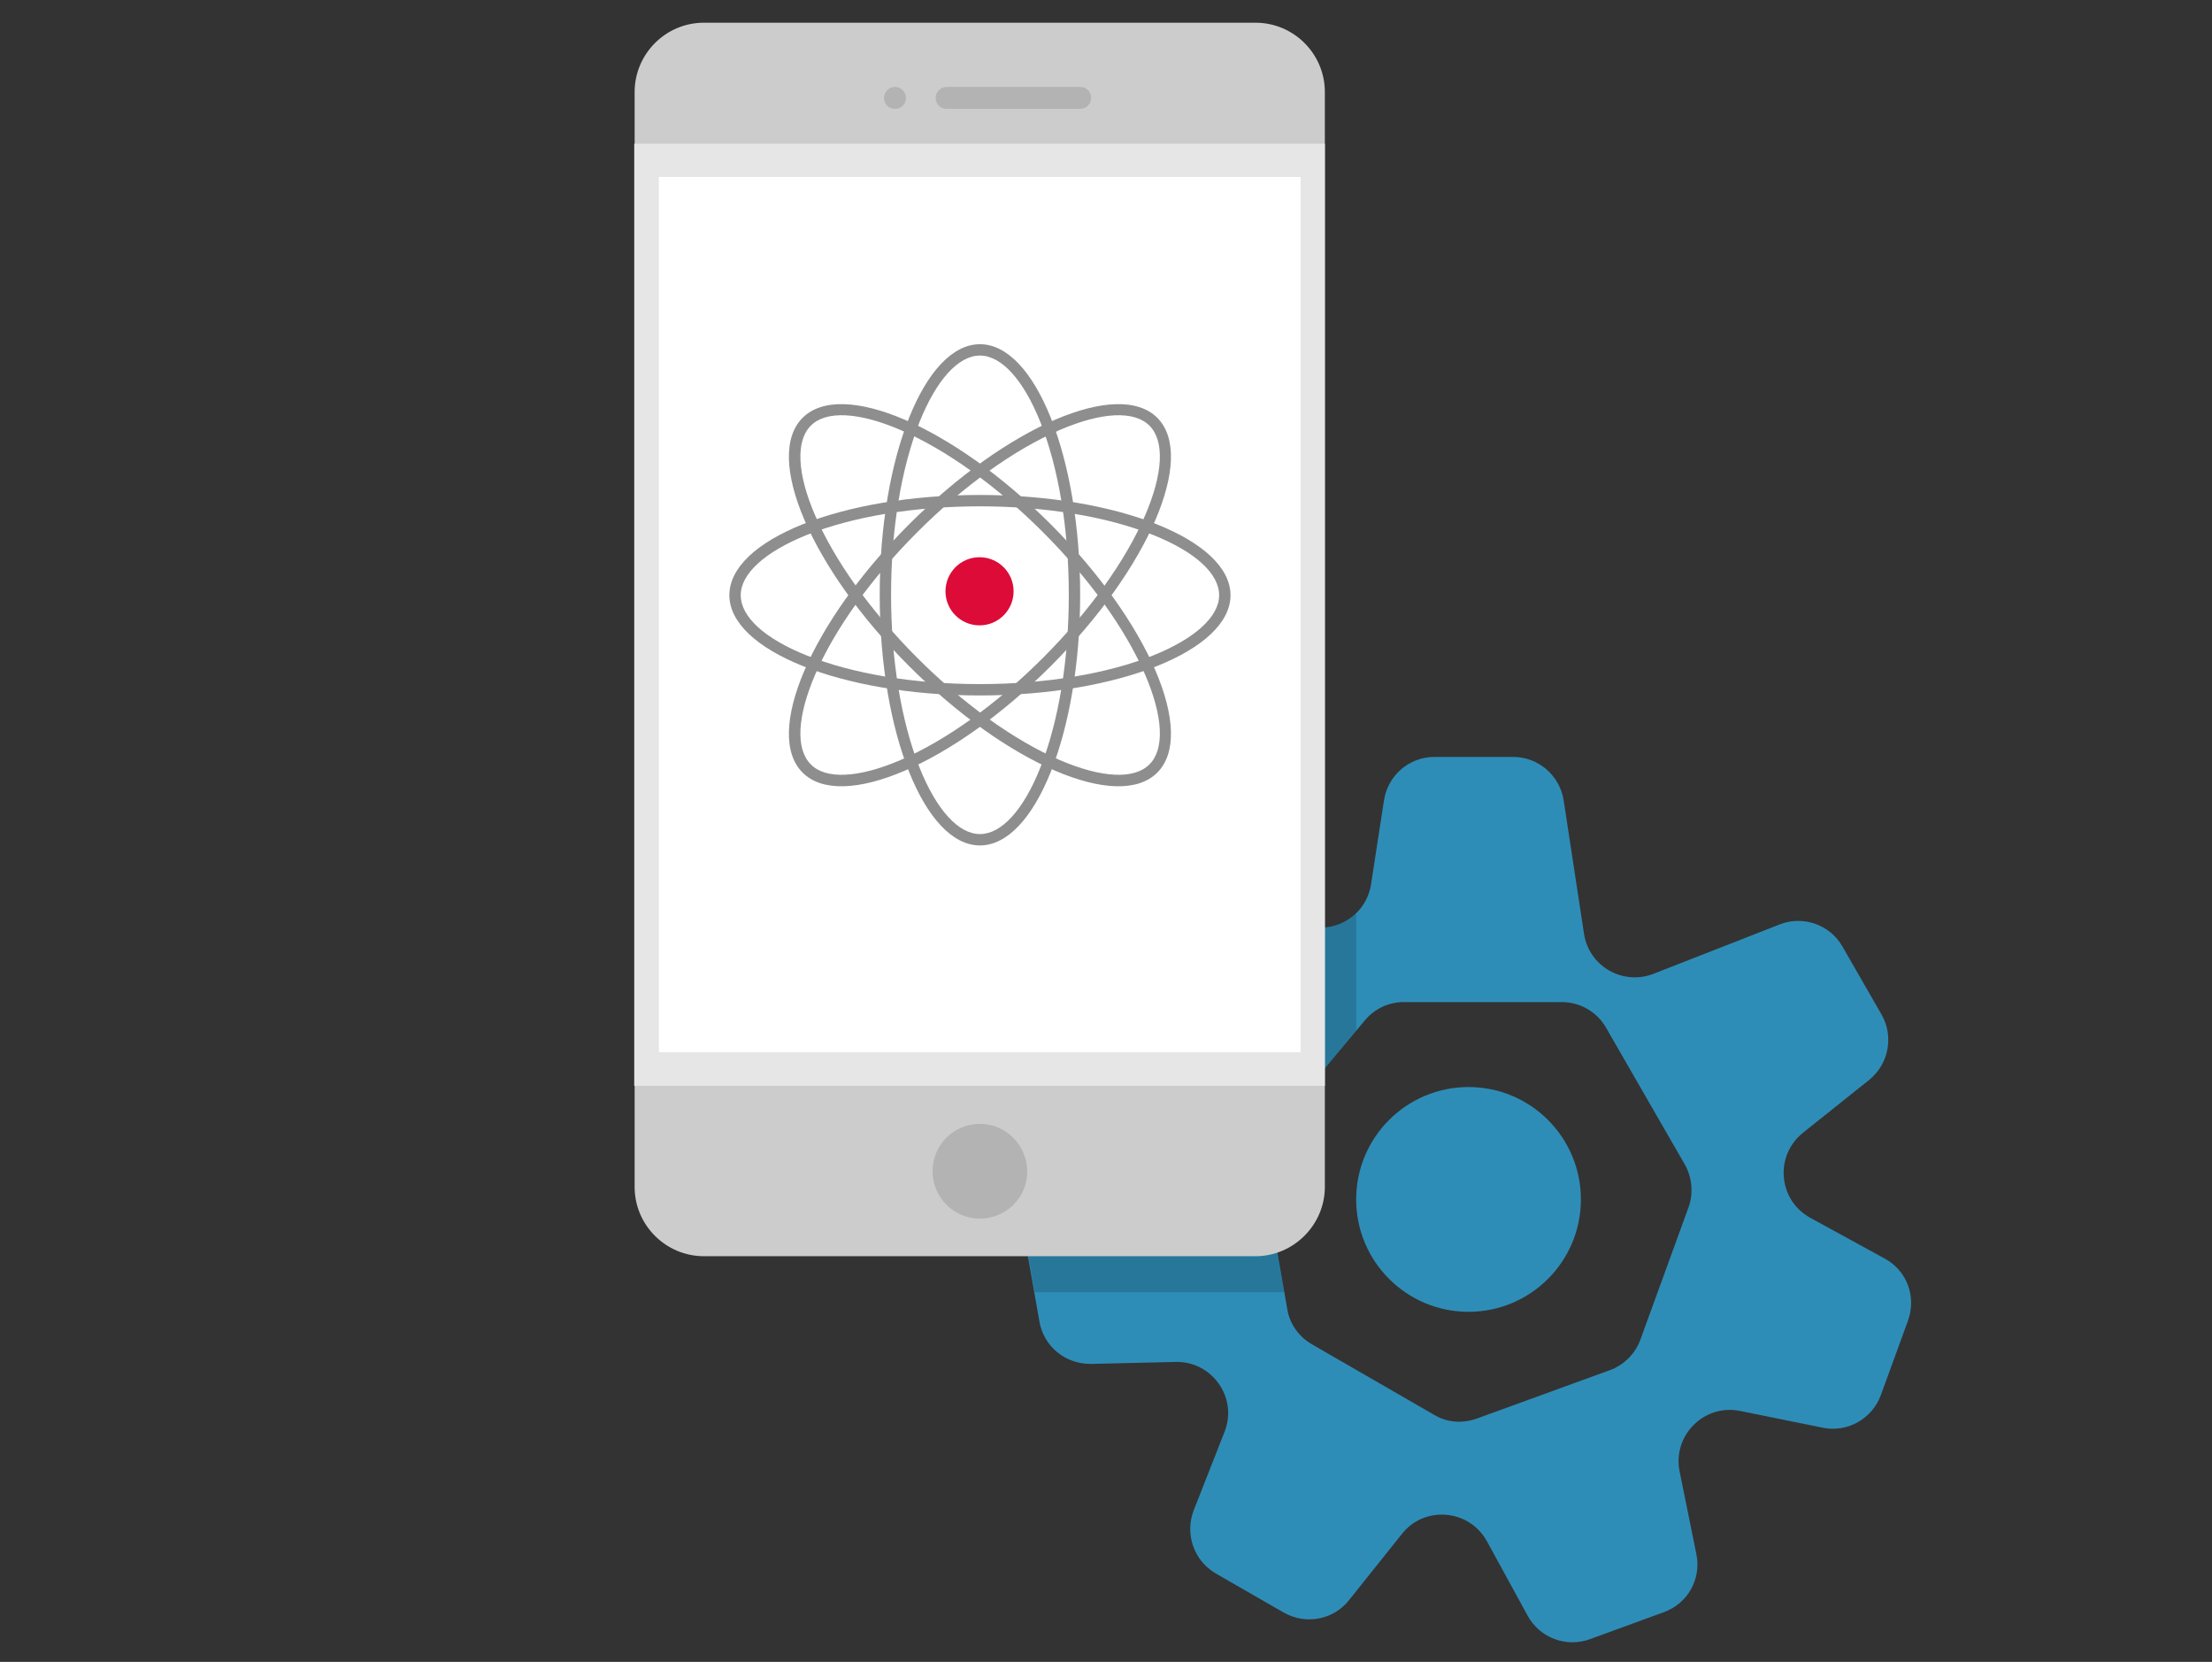 <?xml version="1.0" encoding="utf-8"?>
<!-- Generator: Adobe Illustrator 20.0.0, SVG Export Plug-In . SVG Version: 6.00 Build 0)  -->
<svg version="1.1" id="Livello_1" xmlns="http://www.w3.org/2000/svg" xmlns:xlink="http://www.w3.org/1999/xlink" x="0px" y="0px"
	 viewBox="0 0 565 424.4" style="enable-background:new 0 0 565 424.4;" xml:space="preserve">
<rect x="0" y="0" width="565" height="424.4" fill="#333333" stroke="none"/>
<style type="text/css">
	.st0{fill:#2E8DB7;}
	.st1{opacity:0.2;fill:#0B212B;enable-background:new    ;}
	.st2{fill:#CCCCCC;}
	.st3{fill:#B3B3B3;}
	.st4{fill:#E6E6E6;}
	.st5{fill:#FFFFFF;}
	.st6{fill:#8E8E8E;}
	.st7{fill:#DD0B38;}
</style>
<g>
	<path class="st0" d="M481.4,321.4l-19-10.4c-8.2-4.5-9.2-15.8-1.9-21.7l16.9-13.5c5-4,6.4-11.1,3.2-16.7l-10-17.4
		c-3.2-5.6-10.1-8-16.1-5.6l-32.2,12.6c-7.8,3-16.4-1.9-17.7-10.2l-5.2-34.1c-1-6.4-6.5-11.1-12.9-11.1h-20.1
		c-6.5,0-11.9,4.7-12.9,11.1l-3.3,21.4c-1.4,9.2-11.7,14-19.7,9.2L312,223.8c-5.5-3.4-12.6-2.2-16.8,2.8L282.3,242
		c-4.1,4.9-4.1,12.2,0.2,17l14.3,16.2c6.2,7,3.2,18-5.6,21l-20.5,6.9c-6.1,2.1-9.8,8.3-8.7,14.6l3.5,19.8
		c1.1,6.4,6.7,10.9,13.2,10.8l21.6-0.5c9.3-0.2,15.9,9.1,12.5,17.8l-7.9,20.1c-2.3,6,0,12.8,5.6,16.1l17.4,10
		c5.6,3.2,12.7,1.9,16.7-3.2l13.5-16.9c5.8-7.3,17.2-6.3,21.7,1.9l10.4,19c3.1,5.7,9.9,8.2,15.9,6l18.9-6.9
		c6.1-2.2,9.6-8.5,8.3-14.8l-4.3-21.2c-1.8-9.1,6.2-17.2,15.4-15.4l21.2,4.3c6.3,1.3,12.6-2.3,14.8-8.3l6.9-18.9
		C489.6,331.2,487.1,324.5,481.4,321.4z M366.3,361.3l-31.2-18c-3.3-1.9-5.7-5.2-6.3-9l-6.2-35.4c-0.7-3.8,0.4-7.7,2.9-10.7
		l23.1-27.6c2.5-3,6.1-4.7,10-4.7h40.3c4.7,0,9,2.5,11.3,6.5l20.1,34.9c1.9,3.3,2.3,7.4,1,11L419,342.1c-1.3,3.6-4.2,6.5-7.8,7.8
		l-33.8,12.3C373.6,363.6,369.6,363.3,366.3,361.3z"/>
</g>
<path class="st1" d="M322.5,298.9c-0.7-3.8,0.4-7.7,2.9-10.7l21-25v-30c-4.1,3.8-10.4,4.9-15.8,1.7l-18.5-11.2
	c-5.5-3.4-12.6-2.2-16.8,2.8l-12.9,15.4c-4.1,4.9-4.1,12.2,0.2,17l14.3,16.2c6.2,7,3.2,18-5.6,21l-20.5,6.9
	c-6.1,2.1-9.8,8.3-8.7,14.6l2.2,12.4H328L322.5,298.9z"/>
<g>
	<circle class="st0" cx="375.1" cy="306.3" r="28.7"/>
</g>
<g>
	<g>
		<g>
			<path class="st2" d="M320.7,320.8H179.8c-9.7,0-17.7-7.9-17.7-17.7V23.5c0-9.7,7.9-17.7,17.7-17.7h140.9
				c9.7,0,17.7,7.9,17.7,17.7v279.6C338.4,312.8,330.4,320.8,320.7,320.8z"/>
		</g>
		<path class="st2" d="M162,280.4h176.4H162z"/>
		<path class="st2" d="M162,40.4h176.4H162z"/>
		<g>
			<path class="st3" d="M250.3,310.6c-6.4,0-11.6-5.2-11.6-11.6s5.2-11.6,11.6-11.6s11.6,5.2,11.6,11.6S256.6,310.6,250.3,310.6z"/>
			<path class="st3" d="M250.3,288c6.1,0,11.1,5,11.1,11.1s-5,11.1-11.1,11.1s-11.1-5-11.1-11.1C239.2,292.9,244.2,288,250.3,288
				 M250.3,287c-6.7,0-12.1,5.4-12.1,12.1s5.4,12.1,12.1,12.1c6.7,0,12.1-5.4,12.1-12.1C262.3,292.4,256.9,287,250.3,287L250.3,287z
				"/>
		</g>
		<g>
			<g>
				<circle class="st3" cx="228.6" cy="25" r="2.3"/>
				<g>
					<path class="st3" d="M228.6,23.2c1,0,1.8,0.8,1.8,1.8s-0.8,1.8-1.8,1.8s-1.8-0.8-1.8-1.8S227.6,23.2,228.6,23.2 M228.6,22.2
						c-1.5,0-2.8,1.2-2.8,2.8s1.2,2.8,2.8,2.8s2.8-1.2,2.8-2.8S230.1,22.2,228.6,22.2L228.6,22.2z"/>
				</g>
			</g>
			<g>
				<path class="st3" d="M241.9,27.3c-1.2,0-2.3-1-2.3-2.3s1-2.3,2.3-2.3H276c1.2,0,2.3,1,2.3,2.3s-1,2.3-2.3,2.3H241.9z"/>
				<path class="st3" d="M275.9,23.2c1,0,1.8,0.8,1.8,1.8s-0.8,1.8-1.8,1.8h-34.1c-1,0-1.8-0.8-1.8-1.8s0.8-1.8,1.8-1.8H275.9
					 M275.9,22.2h-34.1c-1.5,0-2.8,1.2-2.8,2.8s1.2,2.8,2.8,2.8h34.1c1.5,0,2.8-1.2,2.8-2.8S277.5,22.2,275.9,22.2L275.9,22.2z"/>
			</g>
		</g>
	</g>
	<rect x="162" y="36.7" class="st4" width="176.4" height="240.6"/>
	<rect x="168.3" y="45.2" class="st5" width="163.9" height="223.5"/>
</g>
<g>
	<path class="st6" d="M250.3,90.8c5.5,0,11.1,6.2,15.4,16.9c4.7,11.8,7.3,27.5,7.3,44.2s-2.6,32.4-7.3,44.2
		c-4.3,10.8-9.9,16.9-15.4,16.9s-11.1-6.2-15.4-16.9c-4.7-11.8-7.3-27.5-7.3-44.2s2.6-32.4,7.3-44.2C239.2,97,244.8,90.8,250.3,90.8
		 M250.3,87.9c-14.1,0-25.6,28.7-25.6,64s11.5,64,25.6,64s25.6-28.7,25.6-64S264.4,87.9,250.3,87.9L250.3,87.9z"/>
	<path class="st6" d="M207.1,108.7c3.9-3.9,12.2-3.5,22.9,1.1c11.6,5,24.6,14.3,36.4,26.1c11.8,11.8,21.1,24.8,26.1,36.4
		c4.6,10.7,5,19,1.1,22.9s-12.2,3.5-22.9-1.1c-11.6-5-24.6-14.3-36.4-26.1c-11.8-11.8-21.1-24.8-26.1-36.4
		C203.6,121,203.2,112.6,207.1,108.7 M205,106.7c-10,10,2.2,38.4,27.2,63.4s53.4,37.2,63.4,27.2s-2.2-38.4-27.2-63.4
		S215,96.7,205,106.7L205,106.7z"/>
	<path class="st6" d="M189.2,152c0-5.5,6.2-11.1,16.9-15.4c11.8-4.7,27.5-7.3,44.2-7.3s32.4,2.6,44.2,7.3
		c10.8,4.3,16.9,9.9,16.9,15.4s-6.2,11.1-16.9,15.4c-11.8,4.7-27.5,7.3-44.2,7.3s-32.4-2.6-44.2-7.3
		C195.3,163.1,189.2,157.5,189.2,152 M186.3,152c0,14.1,28.7,25.6,64,25.6s64-11.5,64-25.6c0-14.1-28.7-25.6-64-25.6
		S186.3,137.8,186.3,152L186.3,152z"/>
	<path class="st6" d="M207.1,195.2c-3.9-3.9-3.5-12.2,1.1-22.9c5-11.6,14.3-24.6,26.1-36.4c11.8-11.8,24.8-21.1,36.4-26.1
		c10.7-4.6,19-5,22.9-1.1c3.9,3.9,3.5,12.2-1.1,22.9c-5,11.6-14.3,24.6-26.1,36.4c-11.8,11.8-24.8,21.1-36.4,26.1
		C219.3,198.7,210.9,199.1,207.1,195.2 M205,197.3c10,10,38.4-2.2,63.4-27.2s37.2-53.4,27.2-63.4c-10-10-38.4,2.2-63.4,27.2
		S195,187.3,205,197.3L205,197.3z"/>
</g>
<circle class="st7" cx="250.2" cy="151" r="8.7"/>
</svg>
